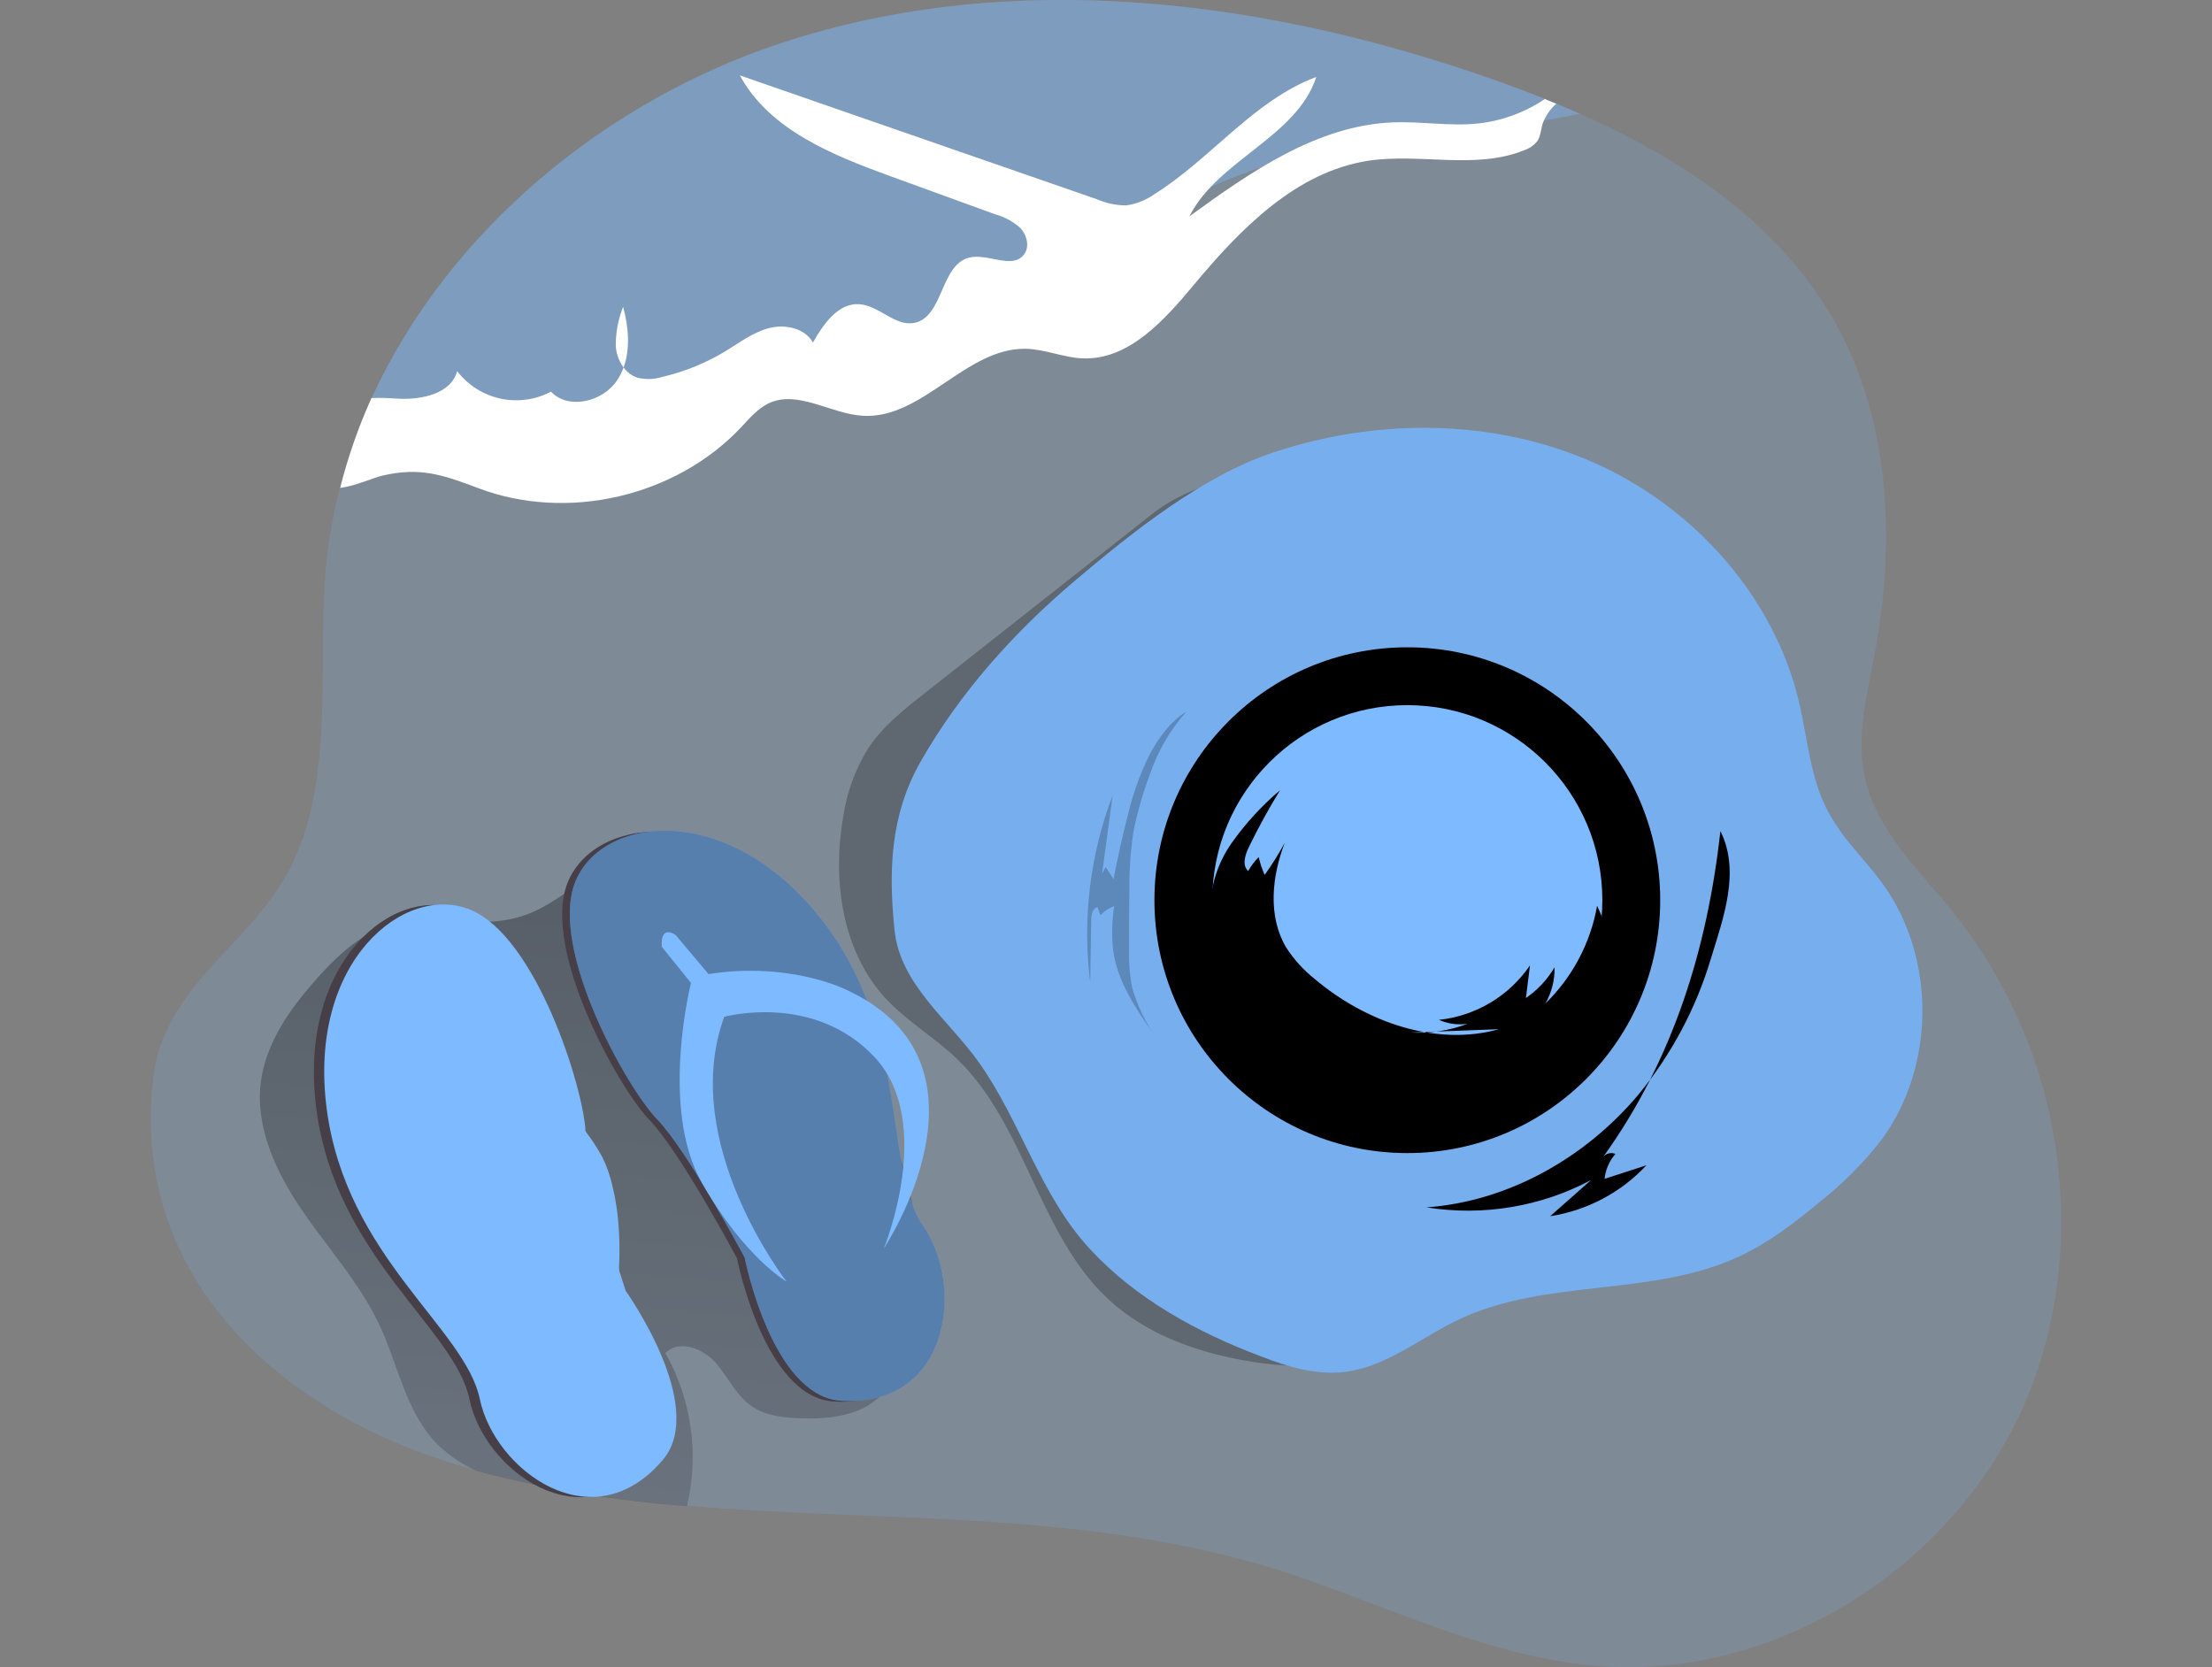 <svg width="406" height="306" viewBox="0 0 406 306" fill="none" xmlns="http://www.w3.org/2000/svg">
<rect x="0" y="0" width="406" height="306" fill="#808080" stroke="none"/>
<g clip-path="url(#clip0_10_3199)">
<path opacity="0.18" d="M371.307 258.305C358.199 287.748 326.112 308.122 293.967 305.826C274.591 304.44 256.638 295.692 238.26 289.356C201.823 276.887 163.254 279.542 126.091 276.364C113.033 275.408 100.092 273.241 87.435 269.892C85.82 269.44 84.206 268.962 82.591 268.458C50.543 258.373 23.774 233.823 28.153 197.619C30.178 180.839 46.367 173.108 53.342 159.167C61.723 142.435 58.061 121.266 59.892 103.266C60.374 98.65 61.204 94.078 62.372 89.586C63.764 84.15 65.621 78.844 67.923 73.727C68.02 73.494 68.117 73.271 68.223 73.049C82.155 42.55 111.055 18.553 143.413 7.896C185.867 -6.094 232.767 -0.116 274.872 14.881C277.771 15.908 280.678 17.003 283.591 18.165C284.298 18.446 284.996 18.727 285.693 19.027C287.146 19.628 288.59 20.245 290.024 20.878C308.983 29.297 326.558 41.058 336.643 58.846C346.99 77.098 347.969 99.42 344.084 120.036C342.669 127.535 340.654 135.217 342.282 142.668C344.394 152.356 352.154 159.602 358.393 167.314C366.78 177.76 372.737 189.942 375.832 202.976C380.143 221.364 378.99 241.041 371.307 258.305Z" fill="#7EBAFF"/>
<path opacity="0.37" d="M289.975 20.888C274.6 24.162 258.343 24.104 242.881 27.524C224.793 31.535 208.004 40.283 192.948 51.066C190.331 53.092 187.54 54.882 184.607 56.414C179.763 58.71 174.396 59.379 169.106 60.221C156.22 62.279 143.547 65.502 131.245 69.852C121.363 73.349 111.394 77.602 100.911 77.389C94.459 77.244 88.181 75.451 81.728 75.345C77.156 75.287 71.963 76.633 67.923 73.727C68.02 73.494 68.117 73.271 68.223 73.049C82.155 42.55 111.054 18.553 143.413 7.896C185.866 -6.094 232.767 -0.116 274.871 14.881C277.771 15.908 280.678 17.003 283.591 18.165C284.298 18.446 284.995 18.727 285.693 19.027C287.114 19.635 288.541 20.255 289.975 20.888Z" fill="#7EBAFF"/>
<path d="M167.12 242.843C166.258 248.036 164.872 253.607 160.784 256.939C157.044 259.991 151.852 260.466 147.027 260.321C143.781 260.224 140.381 259.846 137.755 257.947C134.955 255.922 133.531 252.522 131.206 249.964C128.881 247.406 124.531 245.856 122.128 248.336C126.94 256.868 128.356 266.902 126.091 276.432C113.033 275.476 100.092 273.309 87.435 269.96C84.771 268.754 82.339 267.092 80.246 265.048C74.56 259.294 73.126 250.71 69.725 243.376C66.141 235.625 60.299 229.241 55.484 222.207C50.669 215.174 46.764 206.861 47.898 198.423C48.867 191.351 53.197 185.218 57.925 179.87C62.653 174.522 68.185 169.581 75.121 168.942C83.385 168.186 89.818 170.88 97.918 167.343C102.51 165.319 106.172 161.773 110.667 159.68C121.692 154.545 136.079 162.868 143.898 170.599C151.59 178.184 155.872 188.473 159.961 198.471C163.836 207.927 167.76 217.606 168.273 227.817C168.436 232.853 168.05 237.891 167.12 242.843Z" fill="url(#paint0_linear_10_3199)"/>
<path d="M135.275 230.956C135.275 230.956 124.831 211.356 119.212 205.573C113.593 199.789 99.448 174.406 104.108 162.189C108.768 149.972 131.584 146.93 148.771 168.138C165.957 189.345 160.503 214.243 168.05 225.172C175.597 236.1 173.049 258.334 153.053 257.23C140.255 256.523 135.275 230.956 135.275 230.956Z" fill="#473F47"/>
<path d="M136.68 230.82C136.68 230.82 126.236 211.221 120.617 205.437C114.998 199.653 100.853 174.27 105.513 162.053C110.173 149.837 132.979 146.795 150.175 168.002C167.372 189.209 161.898 214.108 169.455 225.036C177.012 235.964 174.454 258.208 154.458 257.104C141.65 256.387 136.68 230.82 136.68 230.82Z" fill="#7EBAFF"/>
<path d="M136.68 230.82C136.68 230.82 126.236 211.221 120.617 205.437C114.998 199.653 100.853 174.27 105.513 162.053C110.173 149.837 132.979 146.795 150.175 168.002C167.372 189.209 161.898 214.108 169.455 225.036C177.012 235.964 174.454 258.208 154.458 257.104C141.65 256.387 136.68 230.82 136.68 230.82Z" fill="url(#paint1_linear_10_3199)"/>
<path d="M211.569 94.256L169.658 127.283C165.87 130.267 162.014 133.318 159.35 137.339C156.935 141.247 155.361 145.616 154.729 150.166C152.743 161.792 154.612 174.696 162.624 183.329C166.5 187.475 171.509 190.382 175.597 194.305C188.25 206.415 190.604 226.547 203.431 238.464C210.59 245.12 220.288 248.423 229.938 249.964C236.158 250.932 242.862 251.204 248.432 248.268C253.412 245.633 256.842 240.779 259.361 235.741C263.023 228.398 265.173 220.366 266.704 212.315C268.797 201.542 269.969 190.624 271.151 179.725L275.511 139.277C276.082 133.977 276.654 128.62 276.199 123.33C275.812 118.902 274.716 114.564 272.953 110.483C269.365 102.162 263.032 95.323 255.011 91.107C242.571 84.635 222.604 85.556 211.569 94.256Z" fill="url(#paint2_linear_10_3199)"/>
<path d="M340.421 155.892C342.146 157.946 343.938 159.961 345.517 162.131C355.38 175.695 355.293 195.739 345.314 209.254C341.964 213.536 338.109 217.397 333.833 220.754C329.28 224.532 324.523 228.156 319.156 230.646C303.19 238.047 283.794 234.627 267.867 242.136C260.814 245.468 254.478 250.913 246.727 251.824C241.496 252.415 236.283 250.855 231.352 248.917C219.843 244.587 208.556 238.435 200.118 229.328C190.923 219.417 187.397 205.854 179.617 194.916C174.095 187.165 165.231 180.665 164.204 170.802C163.051 159.816 163.409 149.488 169.048 139.664C176.265 127.07 186.099 116.083 197.143 106.725C207.626 97.841 220.569 87.426 233.755 83.047C252.734 76.73 274.087 76.798 292.397 84.859C310.708 92.919 325.54 109.292 330.181 128.755C331.789 135.537 332.235 142.803 335.538 148.984C336.918 151.453 338.555 153.768 340.421 155.892Z" fill="#7EBAFF"/>
<path d="M345.353 209.254C342.003 213.536 338.148 217.397 333.872 220.754C329.319 224.532 324.562 228.156 319.195 230.645C318.488 230.975 317.771 231.285 317.044 231.566C301.543 237.776 283.136 234.966 267.906 242.145C260.853 245.468 254.517 250.923 246.757 251.833C241.535 252.424 236.313 250.865 231.391 248.975C219.882 244.635 208.595 238.493 200.157 229.386C190.963 219.475 187.436 205.902 179.657 194.964C175.665 189.345 169.968 184.404 166.665 178.378C165.358 176.057 164.531 173.497 164.233 170.85C163.09 159.874 163.439 149.536 169.077 139.713C176.295 127.118 186.119 116.132 197.173 106.773C207.655 97.889 220.599 87.474 233.784 83.085C252.763 76.769 274.116 76.837 292.427 84.897C310.737 92.958 325.57 109.331 330.21 128.804C331.819 135.585 332.264 142.852 335.558 149.023C336.959 151.495 338.615 153.813 340.499 155.94C342.224 157.994 344.016 160.009 345.595 162.179C355.419 175.733 355.332 195.739 345.353 209.254Z" fill="url(#paint3_linear_10_3199)"/>
<path d="M258.305 211.637C283.939 211.637 304.72 190.856 304.72 165.222C304.72 139.587 283.939 118.806 258.305 118.806C232.67 118.806 211.889 139.587 211.889 165.222C211.889 190.856 232.67 211.637 258.305 211.637Z" fill="url(#paint4_linear_10_3199)"/>
<path d="M258.305 201.019C278.075 201.019 294.102 184.992 294.102 165.222C294.102 145.451 278.075 129.424 258.305 129.424C238.534 129.424 222.507 145.451 222.507 165.222C222.507 184.992 238.534 201.019 258.305 201.019Z" fill="#7EBAFF"/>
<path d="M317.044 231.566C301.543 237.776 283.135 234.967 267.906 242.146C260.853 245.469 254.517 250.923 246.756 251.834C241.535 252.425 236.313 250.865 231.391 248.976C219.882 244.635 208.595 238.493 200.156 229.386C190.962 219.475 187.436 205.902 179.656 194.964C175.665 189.345 169.968 184.404 166.665 178.378C166.665 178.378 182.611 188.696 198.975 182.97C215.338 177.245 212.179 170.531 212.179 170.531L215.89 169.562C215.89 169.562 234.433 155.107 252.443 157.83C270.454 160.552 266.627 178.834 269.882 183.988C273.137 189.142 291.196 197.929 291.196 197.929C291.196 197.929 284.695 227.904 304.701 229.813C308.843 230.18 312.963 230.766 317.044 231.566Z" fill="url(#paint5_linear_10_3199)"/>
<path d="M275.133 188.9C263.42 192.145 250.603 187.534 241.312 179.686C239.251 178.051 237.474 176.087 236.051 173.873C232.68 168.177 233.426 160.862 235.809 154.681C234.705 156.722 233.475 158.692 232.128 160.581C231.645 159.533 231.277 158.435 231.033 157.307C230.269 158.067 229.617 158.931 229.095 159.874C227.942 158.828 228.514 156.968 229.192 155.534C230.936 151.936 232.854 148.436 234.947 145.032C231.565 147.899 228.56 151.184 226.005 154.807C223.455 158.466 222.101 162.825 222.129 167.285C222.265 170.938 223.602 174.426 224.435 177.942C225.036 180.481 225.404 183.087 226.189 185.567C227.069 188.095 228.257 190.506 229.725 192.746C232.748 197.59 236.633 202.279 242 204.236C245.991 205.699 250.361 205.495 254.594 205.592C260.407 205.709 266.346 206.425 272.033 205.195C278.979 203.713 285.073 199.382 289.927 194.238C291.763 192.438 293.21 190.282 294.18 187.902C294.841 185.702 295.167 183.416 295.149 181.12C295.343 176.073 295.478 170.754 293.134 166.268C291.927 173.081 288.613 179.343 283.659 184.172C284.802 182.15 285.381 179.858 285.335 177.535C284.013 179.776 282.218 181.7 280.074 183.174L280.82 177.187C278.925 179.967 276.448 182.301 273.56 184.028C270.673 185.754 267.444 186.831 264.098 187.185C265.75 187.912 267.572 188.164 269.359 187.911C266.02 189.165 262.457 189.71 258.896 189.51" fill="url(#paint6_linear_10_3199)"/>
<path d="M211.027 142.212C209.75 145.601 208.749 149.087 208.033 152.636C207.513 156.1 207.264 159.598 207.287 163.1C207.229 166.897 207.219 170.685 207.239 174.483C207.166 176.774 207.358 179.066 207.81 181.313C208.672 184.295 209.978 187.13 211.685 189.723C208.44 185.043 205.107 180.131 204.322 174.493C204.025 171.765 204.087 169.009 204.506 166.297C203.548 166.668 202.682 167.244 201.968 167.982L201.455 166.491C200.486 166.704 200.292 167.934 200.282 168.913L200.098 180.248C198.65 168.66 200.064 156.895 204.216 145.981L202.278 160.368L202.947 159.137L204.39 161.356C205.126 157.435 205.998 153.537 207.006 149.662C207.91 145.753 209.273 141.965 211.065 138.376C212.644 135.469 214.863 132.359 217.74 130.625C214.741 133.993 212.457 137.935 211.027 142.212Z" fill="url(#paint7_linear_10_3199)"/>
<path d="M300.748 200.874C291.06 212.441 276.886 220.521 261.831 221.597C272.174 223.256 282.776 221.497 292.029 216.588L284.53 223.224C291.298 222.174 297.518 218.882 302.192 213.875L294.509 216.365C294.687 214.672 295.384 213.075 296.505 211.792C296.119 211.629 295.69 211.595 295.283 211.697C294.875 211.798 294.512 212.029 294.248 212.354C307.104 194.46 313.343 174.231 315.775 152.549C319.466 159.951 316.327 168.428 314.04 175.888C311.319 185.019 306.799 193.514 300.748 200.874Z" fill="url(#paint8_linear_10_3199)"/>
<path d="M121.469 173.776L126.827 180.413C126.827 180.413 121.014 203.345 128.823 217.082C136.631 230.82 144.392 235.248 144.392 235.248C144.392 235.248 124.473 209.758 132.931 186.623C132.931 186.623 149.4 182.079 160.561 194.073C171.722 206.067 162.218 229.144 162.218 229.144C162.218 229.144 184.617 195.546 155.746 181.856C155.746 181.856 145.457 176.402 130.034 178.776L124.037 171.635C124.037 171.635 121.179 169.494 121.469 173.776Z" fill="#7EBAFF"/>
<path d="M112.954 237.011C112.954 237.011 105.91 215.949 105.581 207.888C105.252 199.828 96.552 172.11 84.48 167.092C72.409 162.073 54.505 176.528 58.07 203.597C61.636 230.665 83.473 243.831 86.166 256.823C88.859 269.815 106.802 283.272 119.755 267.994C128.087 258.218 112.954 237.011 112.954 237.011Z" fill="#473F47"/>
<path d="M114.843 236.923C114.843 236.923 107.809 215.861 107.48 207.801C107.15 199.74 98.45 172.013 86.379 166.994C74.307 161.976 56.404 176.421 59.969 203.548C63.534 230.674 85.371 243.783 88.064 256.774C90.758 269.766 108.7 283.223 121.653 267.954C129.985 258.121 114.843 236.923 114.843 236.923Z" fill="#7EBAFF"/>
<path d="M114.843 236.923C114.843 236.923 107.809 215.861 107.48 207.801C107.15 199.74 98.45 172.013 86.379 166.994C74.307 161.976 56.404 176.421 59.969 203.548C63.534 230.674 85.371 243.783 88.064 256.774C90.758 269.766 108.7 283.223 121.653 267.954C129.985 258.121 114.843 236.923 114.843 236.923Z" fill="url(#paint9_linear_10_3199)"/>
<path d="M81.128 190.13C82.281 191.612 83.705 193.589 85.362 194.528C87.018 195.468 88.772 195.1 90.487 195.148C93.59 195.373 96.546 196.558 98.945 198.539C101.315 200.52 103.474 202.741 105.387 205.166C107.407 207.364 109.151 209.801 110.58 212.422C111.357 214.035 111.955 215.727 112.363 217.47C114.649 226.596 113.545 236.178 112.421 245.517C112.237 240.751 111.907 235.984 111.452 231.237C111.123 227.72 110.687 224.261 109.078 221.084C104.664 212.417 97.362 205.563 88.433 201.707C71.818 217.702 83.153 238.522 83.802 240.46C84.433 242.139 85.27 243.733 86.292 245.207C88.346 248.506 90.69 251.615 93.296 254.498C89.421 250.216 84.897 246.622 81.041 242.339C75.751 236.449 71.798 228.989 71.643 221.025C71.602 219.217 71.79 217.41 72.205 215.649C72.989 212.944 74.092 210.342 75.49 207.898C77.282 204.439 80.043 200.651 81.177 196.95C81.971 194.335 79.529 193.23 77.873 191.603C77.179 191.074 76.711 190.302 76.565 189.442C76.571 189.193 76.629 188.948 76.736 188.723C76.843 188.497 76.996 188.297 77.185 188.135C77.374 187.972 77.595 187.851 77.833 187.779C78.072 187.707 78.323 187.686 78.57 187.718C79.394 187.994 80.085 188.567 80.508 189.326C80.721 189.617 80.925 189.878 81.128 190.13Z" fill="#7EBAFF"/>
<path d="M114.455 67.459C113.631 66.323 113.135 64.982 113.021 63.584C112.991 61.097 113.449 58.628 114.368 56.317C115.366 59.931 115.715 64.039 114.455 67.459Z" fill="white"/>
<path d="M285.645 19.037C284.556 20.004 283.712 21.216 283.184 22.573C282.816 23.687 282.816 24.947 282.157 25.916C281.546 26.676 280.728 27.245 279.803 27.553C270.909 31.196 260.727 28.086 251.223 29.491C237.95 31.496 227.719 41.95 219.135 52.267C213.7 58.788 207.151 66.141 198.674 65.773C195.196 65.627 191.892 64.126 188.414 64.019C177.389 63.69 169.358 76.972 158.381 76.313C152.433 75.965 146.397 71.469 141.01 74.056C139.073 75.025 137.581 76.759 136.079 78.367C124.085 91.165 104.108 95.806 87.735 89.576C81.351 87.154 77.078 85.701 70.296 87.271C68.359 87.726 65.21 89.208 62.43 89.557C63.854 83.897 65.78 78.376 68.184 73.058C69.744 73 71.391 73.058 73.106 73.174C77.408 73.397 82.794 72.273 83.908 68.117C85.87 70.678 88.675 72.462 91.827 73.152C94.978 73.842 98.272 73.393 101.124 71.886C104.37 75.296 110.619 73.727 113.234 69.851C113.738 69.1 114.148 68.29 114.455 67.439C115.082 68.317 115.97 68.975 116.993 69.319C118.492 69.685 120.063 69.638 121.537 69.183C125.612 68.235 129.512 66.653 133.095 64.494C135.701 62.905 138.191 60.996 141.136 60.221C144.081 59.446 147.734 60.221 149.206 62.866C151.144 59.466 153.837 55.581 157.722 55.833C161.346 56.065 164.301 59.979 167.856 59.252C173.155 58.158 172.594 48.673 177.825 47.297C181.245 46.396 185.769 49.516 187.93 46.735C189.015 45.35 188.521 43.219 187.329 41.891C186.024 40.709 184.462 39.846 182.766 39.372L163.487 32.358C152.83 28.483 141.204 23.833 135.798 13.835L201.338 36.572C203.037 37.314 204.871 37.697 206.725 37.696C208.613 37.427 210.407 36.706 211.956 35.594C222.352 29.064 230.122 18.407 241.602 14.125C237.94 25.218 223.592 29.297 218.302 39.712C229.599 31.506 241.806 22.98 255.757 22.457C260.949 22.263 266.171 23.213 271.335 22.66C275.71 22.174 279.902 20.635 283.552 18.175C284.23 18.504 284.947 18.737 285.645 19.037Z" fill="white"/>
</g>
<defs>
<linearGradient id="paint0_linear_10_3199" x1="118.66" y1="80.509" x2="93.335" y2="404.093" gradientUnits="userSpaceOnUse">
<stop offset="0.01"/>
<stop offset="0.13" stop-opacity="0.69"/>
<stop offset="0.25" stop-opacity="0.32"/>
<stop offset="1" stop-opacity="0"/>
</linearGradient>
<linearGradient id="paint1_linear_10_3199" x1="17459.8" y1="14151.5" x2="-10030.3" y2="29724.2" gradientUnits="userSpaceOnUse">
<stop offset="0.01"/>
<stop offset="0.13" stop-opacity="0.69"/>
<stop offset="0.25" stop-opacity="0.32"/>
<stop offset="1" stop-opacity="0"/>
</linearGradient>
<linearGradient id="paint2_linear_10_3199" x1="60542.1" y1="-4635.41" x2="-47771.8" y2="65145.9" gradientUnits="userSpaceOnUse">
<stop offset="0.01"/>
<stop offset="0.13" stop-opacity="0.69"/>
<stop offset="0.25" stop-opacity="0.32"/>
<stop offset="1" stop-opacity="0"/>
</linearGradient>
<linearGradient id="paint3_linear_10_3199" x1="119524" y1="72136.9" x2="-16385.5" y2="-20552.9" gradientUnits="userSpaceOnUse">
<stop offset="0.01"/>
<stop offset="0.13" stop-opacity="0.69"/>
<stop offset="0.25" stop-opacity="0.32"/>
<stop offset="1" stop-opacity="0"/>
</linearGradient>
<linearGradient id="paint4_linear_10_3199" x1="15614.5" y1="9593.22" x2="38301.7" y2="31131.1" gradientUnits="userSpaceOnUse">
<stop offset="0.01"/>
<stop offset="0.13" stop-opacity="0.69"/>
<stop offset="0.25" stop-opacity="0.32"/>
<stop offset="1" stop-opacity="0"/>
</linearGradient>
<linearGradient id="paint5_linear_10_3199" x1="39456.3" y1="31607.3" x2="37410.9" y2="3295.14" gradientUnits="userSpaceOnUse">
<stop offset="0.01"/>
<stop offset="0.13" stop-opacity="0.69"/>
<stop offset="0.25" stop-opacity="0.32"/>
<stop offset="1" stop-opacity="0"/>
</linearGradient>
<linearGradient id="paint6_linear_10_3199" x1="21561.3" y1="9045.97" x2="17282.7" y2="19298.8" gradientUnits="userSpaceOnUse">
<stop offset="0.01"/>
<stop offset="0.13" stop-opacity="0.69"/>
<stop offset="0.25" stop-opacity="0.32"/>
<stop offset="1" stop-opacity="0"/>
</linearGradient>
<linearGradient id="paint7_linear_10_3199" x1="5914.7" y1="5642.07" x2="-1843.6" y2="7924.97" gradientUnits="userSpaceOnUse">
<stop offset="0.01"/>
<stop offset="0.13" stop-opacity="0.69"/>
<stop offset="0.25" stop-opacity="0.32"/>
<stop offset="1" stop-opacity="0"/>
</linearGradient>
<linearGradient id="paint8_linear_10_3199" x1="14762.8" y1="12983.6" x2="21945.9" y2="17318.4" gradientUnits="userSpaceOnUse">
<stop offset="0.01"/>
<stop offset="0.13" stop-opacity="0.69"/>
<stop offset="0.25" stop-opacity="0.32"/>
<stop offset="1" stop-opacity="0"/>
</linearGradient>
<linearGradient id="paint9_linear_10_3199" x1="-162803" y1="52065.5" x2="-134040" y2="41892.8" gradientUnits="userSpaceOnUse">
<stop offset="0.01"/>
<stop offset="0.13" stop-opacity="0.69"/>
<stop offset="0.25" stop-opacity="0.32"/>
<stop offset="1" stop-opacity="0"/>
</linearGradient>
<clipPath id="clip0_10_3199">
<rect width="406" height="306" fill="white"/>
</clipPath>
</defs>
</svg>
